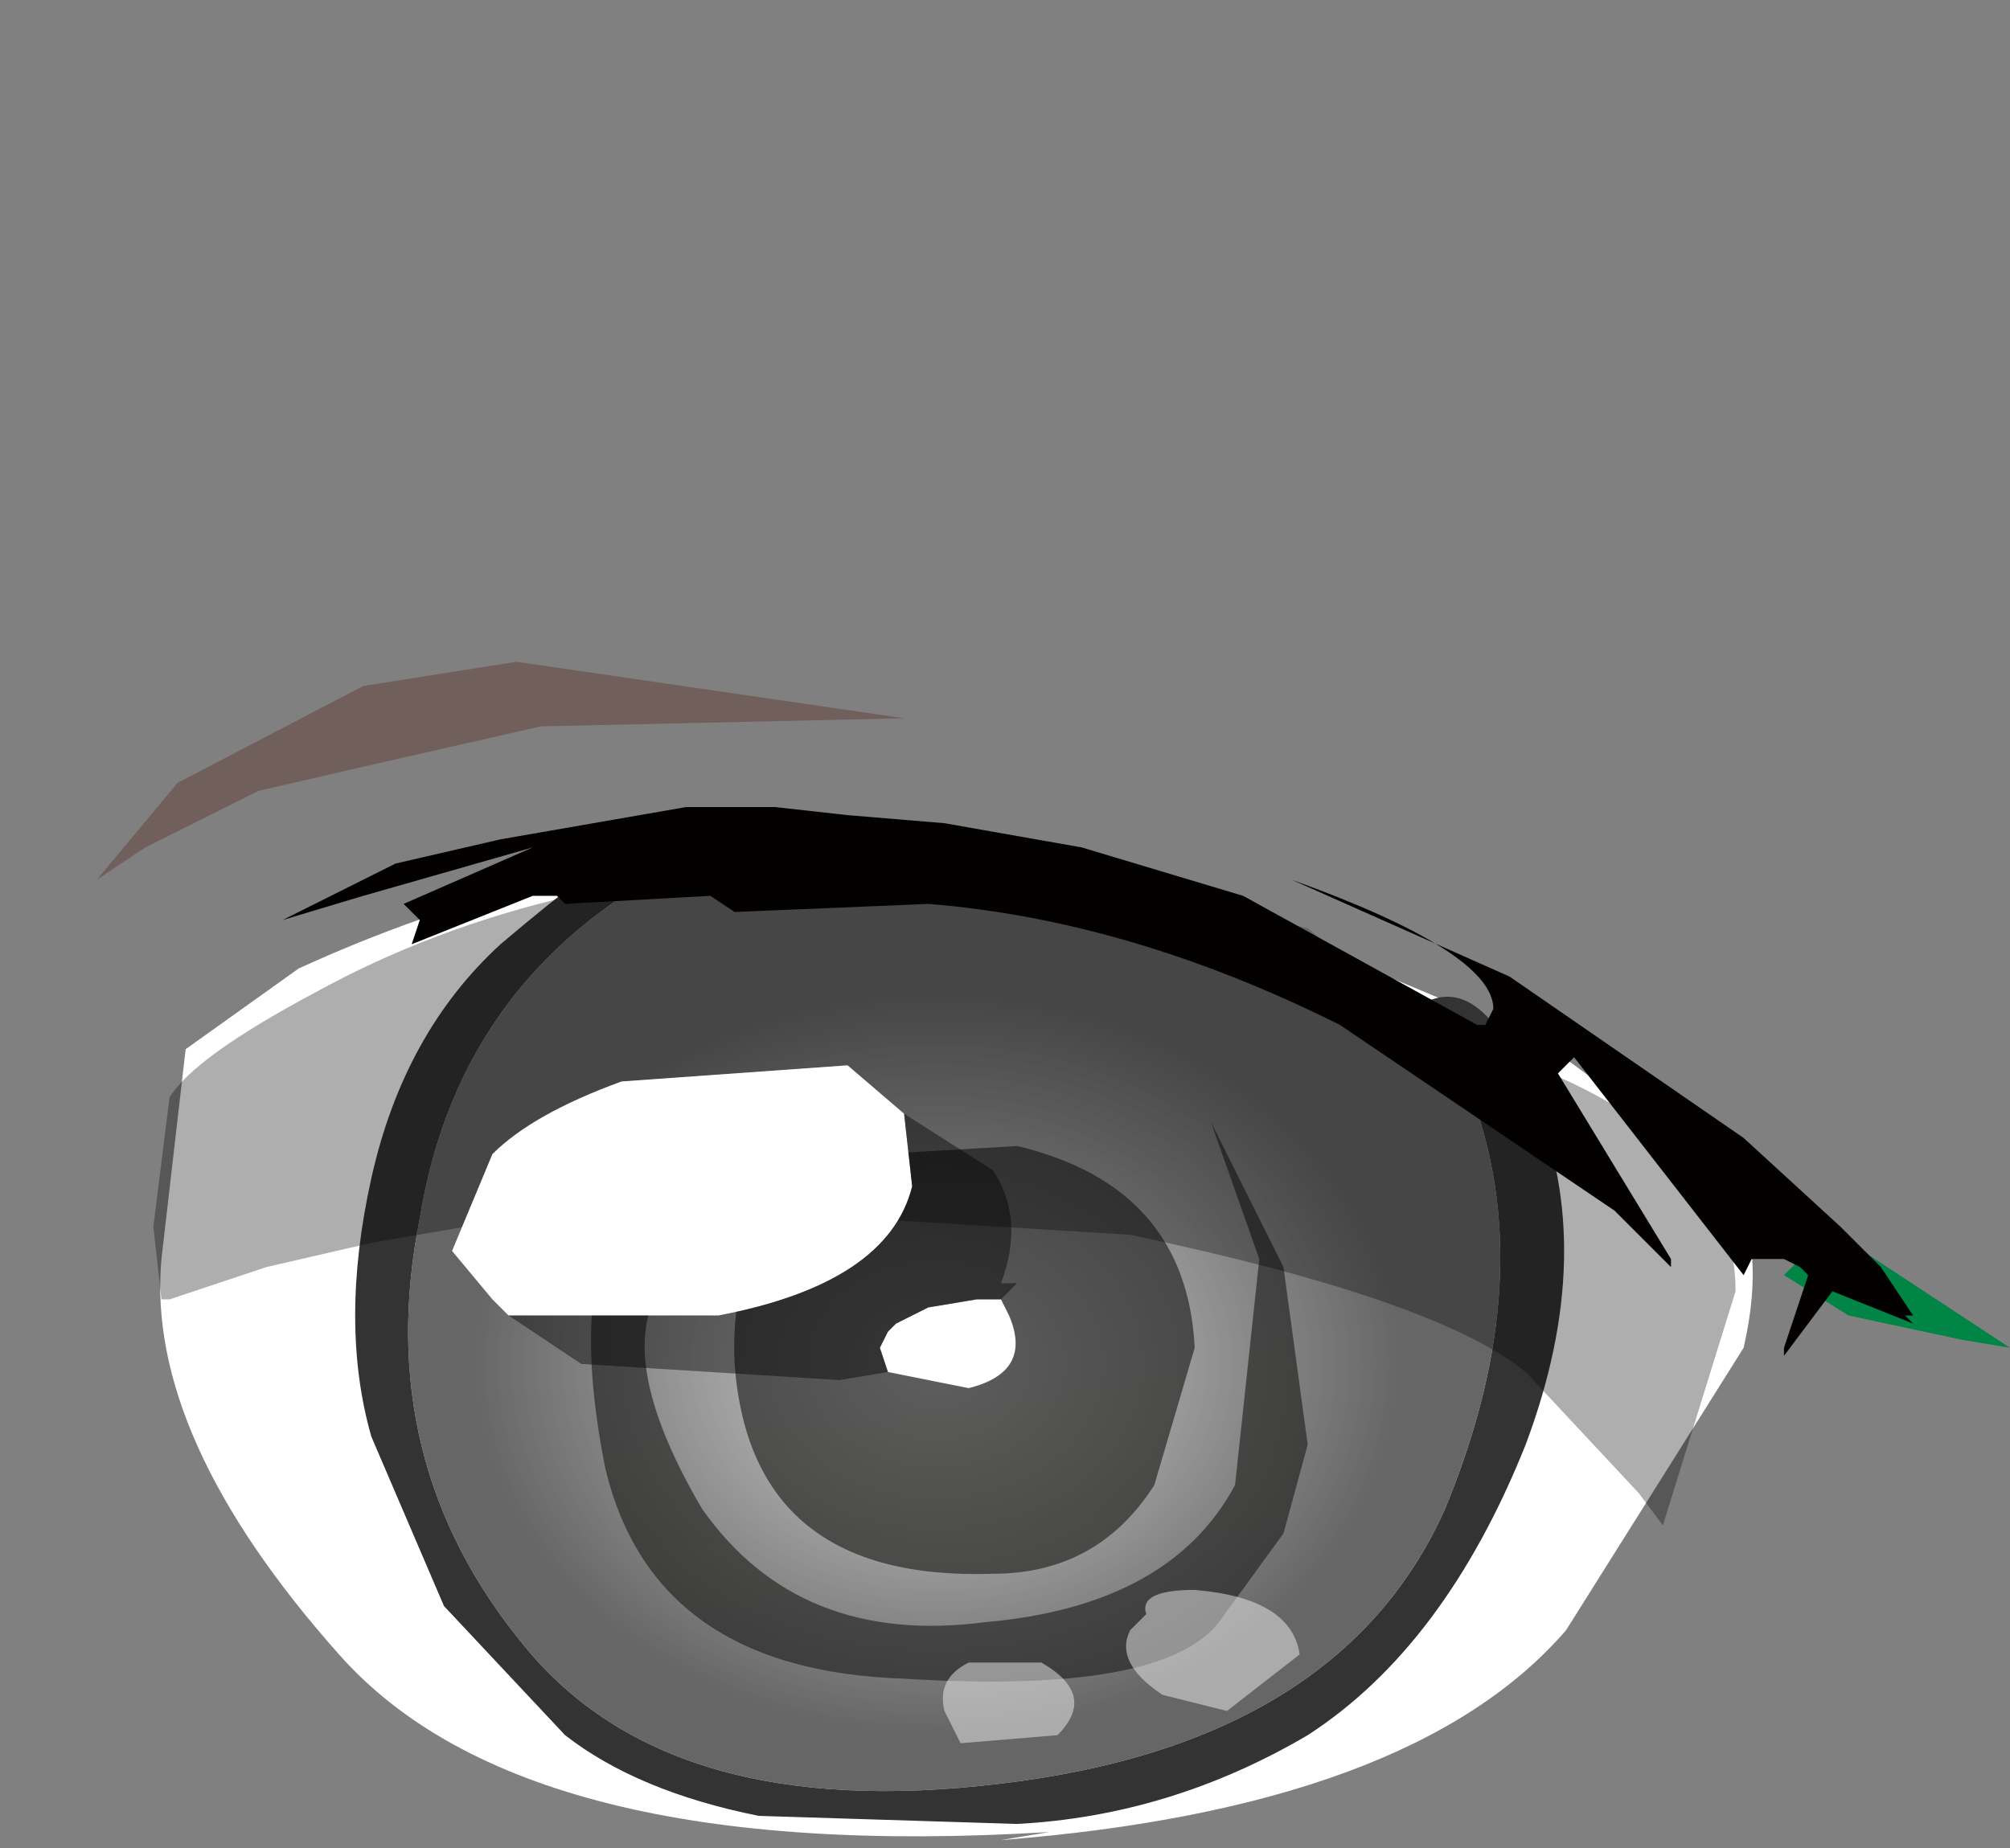 <svg xmlns="http://www.w3.org/2000/svg" xmlns:ffdec="https://www.free-decompiler.com/flash" xmlns:xlink="http://www.w3.org/1999/xlink" ffdec:objectType="frame" width="12.45" height="11.45"><rect width="100%" height="100%" fill="#808080" stroke="none"/><use ffdec:characterId="8" xlink:href="#a" width="11.9" height="7.35" transform="translate(.55 4.1)"/><defs><radialGradient id="b" cx="0" cy="0" r="819.2" gradientTransform="matrix(.005 0 -0 .004 2.65 7.8)" gradientUnits="userSpaceOnUse" spreadMethod="pad"><stop offset="0" stop-color="#fff" stop-opacity=".706"/><stop offset=".702" stop-color="#fff" stop-opacity="0"/></radialGradient><radialGradient id="c" cx="0" cy="0" r="819.2" gradientTransform="matrix(1.087 -.046 .066 .642 .45 2.9)" gradientUnits="userSpaceOnUse" spreadMethod="pad"><stop offset="0" stop-color="#202020" stop-opacity=".659"/><stop offset=".702" stop-color="#0a2e00" stop-opacity=".047"/></radialGradient><radialGradient id="d" cx="0" cy="0" r="819.2" gradientTransform="matrix(1.09 .011 .001 .764 .9 1.8)" gradientUnits="userSpaceOnUse" spreadMethod="pad"><stop offset="0" stop-color="#202020" stop-opacity=".659"/><stop offset=".702" stop-color="#0a2e00" stop-opacity=".047"/></radialGradient><linearGradient id="e" x1="-819.2" x2="819.2" gradientTransform="matrix(1 0 0 .643 .9 2.55)" gradientUnits="userSpaceOnUse" spreadMethod="pad"><stop offset="0" stop-color="#331000"/><stop offset=".137" stop-color="#270f03"/><stop offset=".522"/><stop offset=".878" stop-color="#2e0f02"/><stop offset="1" stop-color="#4a1e0b"/></linearGradient><linearGradient id="f" x1="-819.2" x2="819.2" gradientTransform="matrix(0 0 0 0 .9 2.8)" gradientUnits="userSpaceOnUse" spreadMethod="pad"><stop offset="0" stop-color="#331000"/><stop offset=".137" stop-color="#270f03"/><stop offset=".522"/><stop offset=".878" stop-color="#2e0f02"/><stop offset="1" stop-color="#4a1e0b"/></linearGradient><linearGradient id="g" x1="-819.2" x2="819.2" gradientTransform="matrix(0 0 0 0 .85 2.8)" gradientUnits="userSpaceOnUse" spreadMethod="pad"><stop offset="0" stop-color="#331000"/><stop offset=".137" stop-color="#270f03"/><stop offset=".522"/><stop offset=".878" stop-color="#2e0f02"/><stop offset="1" stop-color="#4a1e0b"/></linearGradient><g id="a" fill-rule="evenodd"><path fill="#fff" d="M9.15 6q-.95 1.1-3.5 1.3l.3-.05q-3.25.2-4.4-1.1Q.35 4.8.45 3.7L.6 2.4l.7-.5q1.75-.8 3.65-.8 1.1 0 2.5.6L9 2.35l1.15.85q.25.4.1 1.05z"/><path fill="#008546" d="m11.6 4.2-.7-.15-.4-.25.1-.1-.55-.5.1-.1 1.75 1.15z"/><path fill="#666" d="m8.3 2.1.25.55Q9 3.8 8.4 5.25q-.65 1.45-2.75 1.7Q3.6 7.2 2.7 6.1q-.95-1.15-.65-2.65.25-1.55 1.7-2.25l1.45.05 1.1.15 1.25.25.35.3.2.3z"/><path fill="#333" d="M3.75 1.2q-1.45.7-1.7 2.25-.3 1.5.65 2.65.9 1.1 2.95.85 2.1-.25 2.75-1.7.6-1.45.15-2.6L8.3 2.1q.35-.15.65.6.4.95-.05 2.15-.5 1.25-1.35 1.8-.85.5-1.8.55l-1.6-.05q-.75-.15-1.2-.5l-.75-.8-.45-1.05q-.2-.7 0-1.6t.8-1.45q.65-.55.75-.55z"/><path fill="url(#b)" d="M5.5 5.35q1.1.45.95 1.95-.2 1.55-1.3 2.45-1.2.95-2.7.9Q1 10.55.1 9.9q-.85-.7-.9-2.3-.15-1.6.95-2.45 1.15-.8 2.7-.5z" transform="translate(2.6 -3.45)"/><path fill="url(#c)" d="m4.35 6.3.45.9.15 1.1-.15.55-.4.55q-.35.45-1.95.35Q.9 9.7.6 8.45.35 7.2.8 6.75l.15-.05.1.1-.15.6q-.2.45.3 1.3.6.85 1.75.7 1.15-.1 1.55-.85l.15-1.4z" transform="translate(2.6 -3.45)"/><path fill="url(#d)" d="M3 9.1q-1.5.05-1.6-1.3-.05-1.05.9-1.3l.85-.05q1.05.25 1.1 1.25L4 8.55q-.35.55-1 .55" transform="translate(2.6 -3.45)"/><path fill-opacity=".318" d="m9.6 5.15-.7-.75q-.55-.45-2.45-.85l-3.25-.2-1.45.25-.65.15-.6.2H.45L.4 3.5l.1-.8q.15-.25.9-.65 1.45-.8 3.45-.8l2.25.5 1.55.65q1.55.5 1.55 1.5l-.45 1.45z"/><path fill="#fff" d="m2.6 4.05-.1-.1-.25-.3.25-.6q.25-.25.8-.45l1.4-.1.35.3.05.45q-.15.6-1.2.8zm3.05-.1.05.1q.15.35-.25.45l-.5-.1-.05-.15.05-.1L5 4.1l.2-.1.3-.05z"/><path fill="#fff" fill-opacity=".451" d="m7.05 6.5-.4-.1q-.3-.2-.2-.4l.1-.1q-.05-.15.3-.15.6.05.65.4zM5.6 6.2h.3q.35.2.1.45l-.6.05-.1-.2q-.05-.2.15-.3z"/><path fill-opacity=".431" d="m5.05 2.8.55.35q.2.3.05.7h.1l-.1.1H5.5L5.2 4l-.2.1-.05.05-.05.1.05.15-.3.05-1.6-.1-.45-.3h1.3q1.05-.2 1.2-.8z"/><path fill="#4a1400" fill-opacity=".298" d="M5.05.35 2.8.4 1.7.65 1.05.8l-.7.35-.3.2.5-.6L1.7.15 2.65 0z"/><path fill="url(#e)" d="M1.45 4.35h.2l.45.05.6.05.85.15 1 .3L6 5.7h.05l.05-.1q0-.35-1.25-.8l1.35.6 1.45 1 .6.55.25.25.2.3h-.05l.05.05-.5-.2-.3.4V7.7l.15-.45L8 7.2l-.1-.05h-.2l-.05.1L6.6 5.9l-.1.1.7 1.15v.05l-.35-.35-1.7-1.15q-1.3-.65-2.55-.75L1.4 5l-.15-.1-.9.05L.3 4.9H.15l-.75.3.05-.15-.1-.1.8-.35-1.05.3-.5.15.7-.35.65-.15 1.15-.2z" transform="translate(2.6 -3.45)"/><path fill="url(#f)" d="M4.85 4.8q1.25.45 1.25.8l-.05.1H6l-1.45-.8-1-.3-.85-.15-.6-.05-.45-.05h-.2l-.1-.05-.45-.05-1.45.25-1 .35-1.05.45 1.25-.65.45-.2 2.2-.3q1.55 0 3.3.55zm-6.25.25.5-.15 1.05-.3-.8.35.1.1-.05.15.75-.3H.3l.05.05.9-.05.15.1q-1.3.25-1.6.45l-.55.25-.4.2-.3.25-.7.65.1-1.4zM7.2 7.2v-.05L6.5 6l.1-.1 1.05 1.35.05-.1h.2l.1.05.05.05-.15.45v.05l.3-.4.5.2-.05-.05h.05l.55.2-1.1-.2-.2.35-.85 1 .1-.25v-.2l.2-.8-.2-.35h.05zm.45-1.05Q6.3 5.05 5.2 4.6l-.4-.15q1.65.45 2.65 1.3l.8.75.55.55-.55-.45z" transform="translate(2.6 -3.45)"/><path fill="url(#g)" d="M3.75 10.75h-2.2l-.3-.05-1-.25-.5-.25 1 .15 2.9.15 1.65-.2z" transform="translate(2.6 -3.45)"/></g></defs></svg>